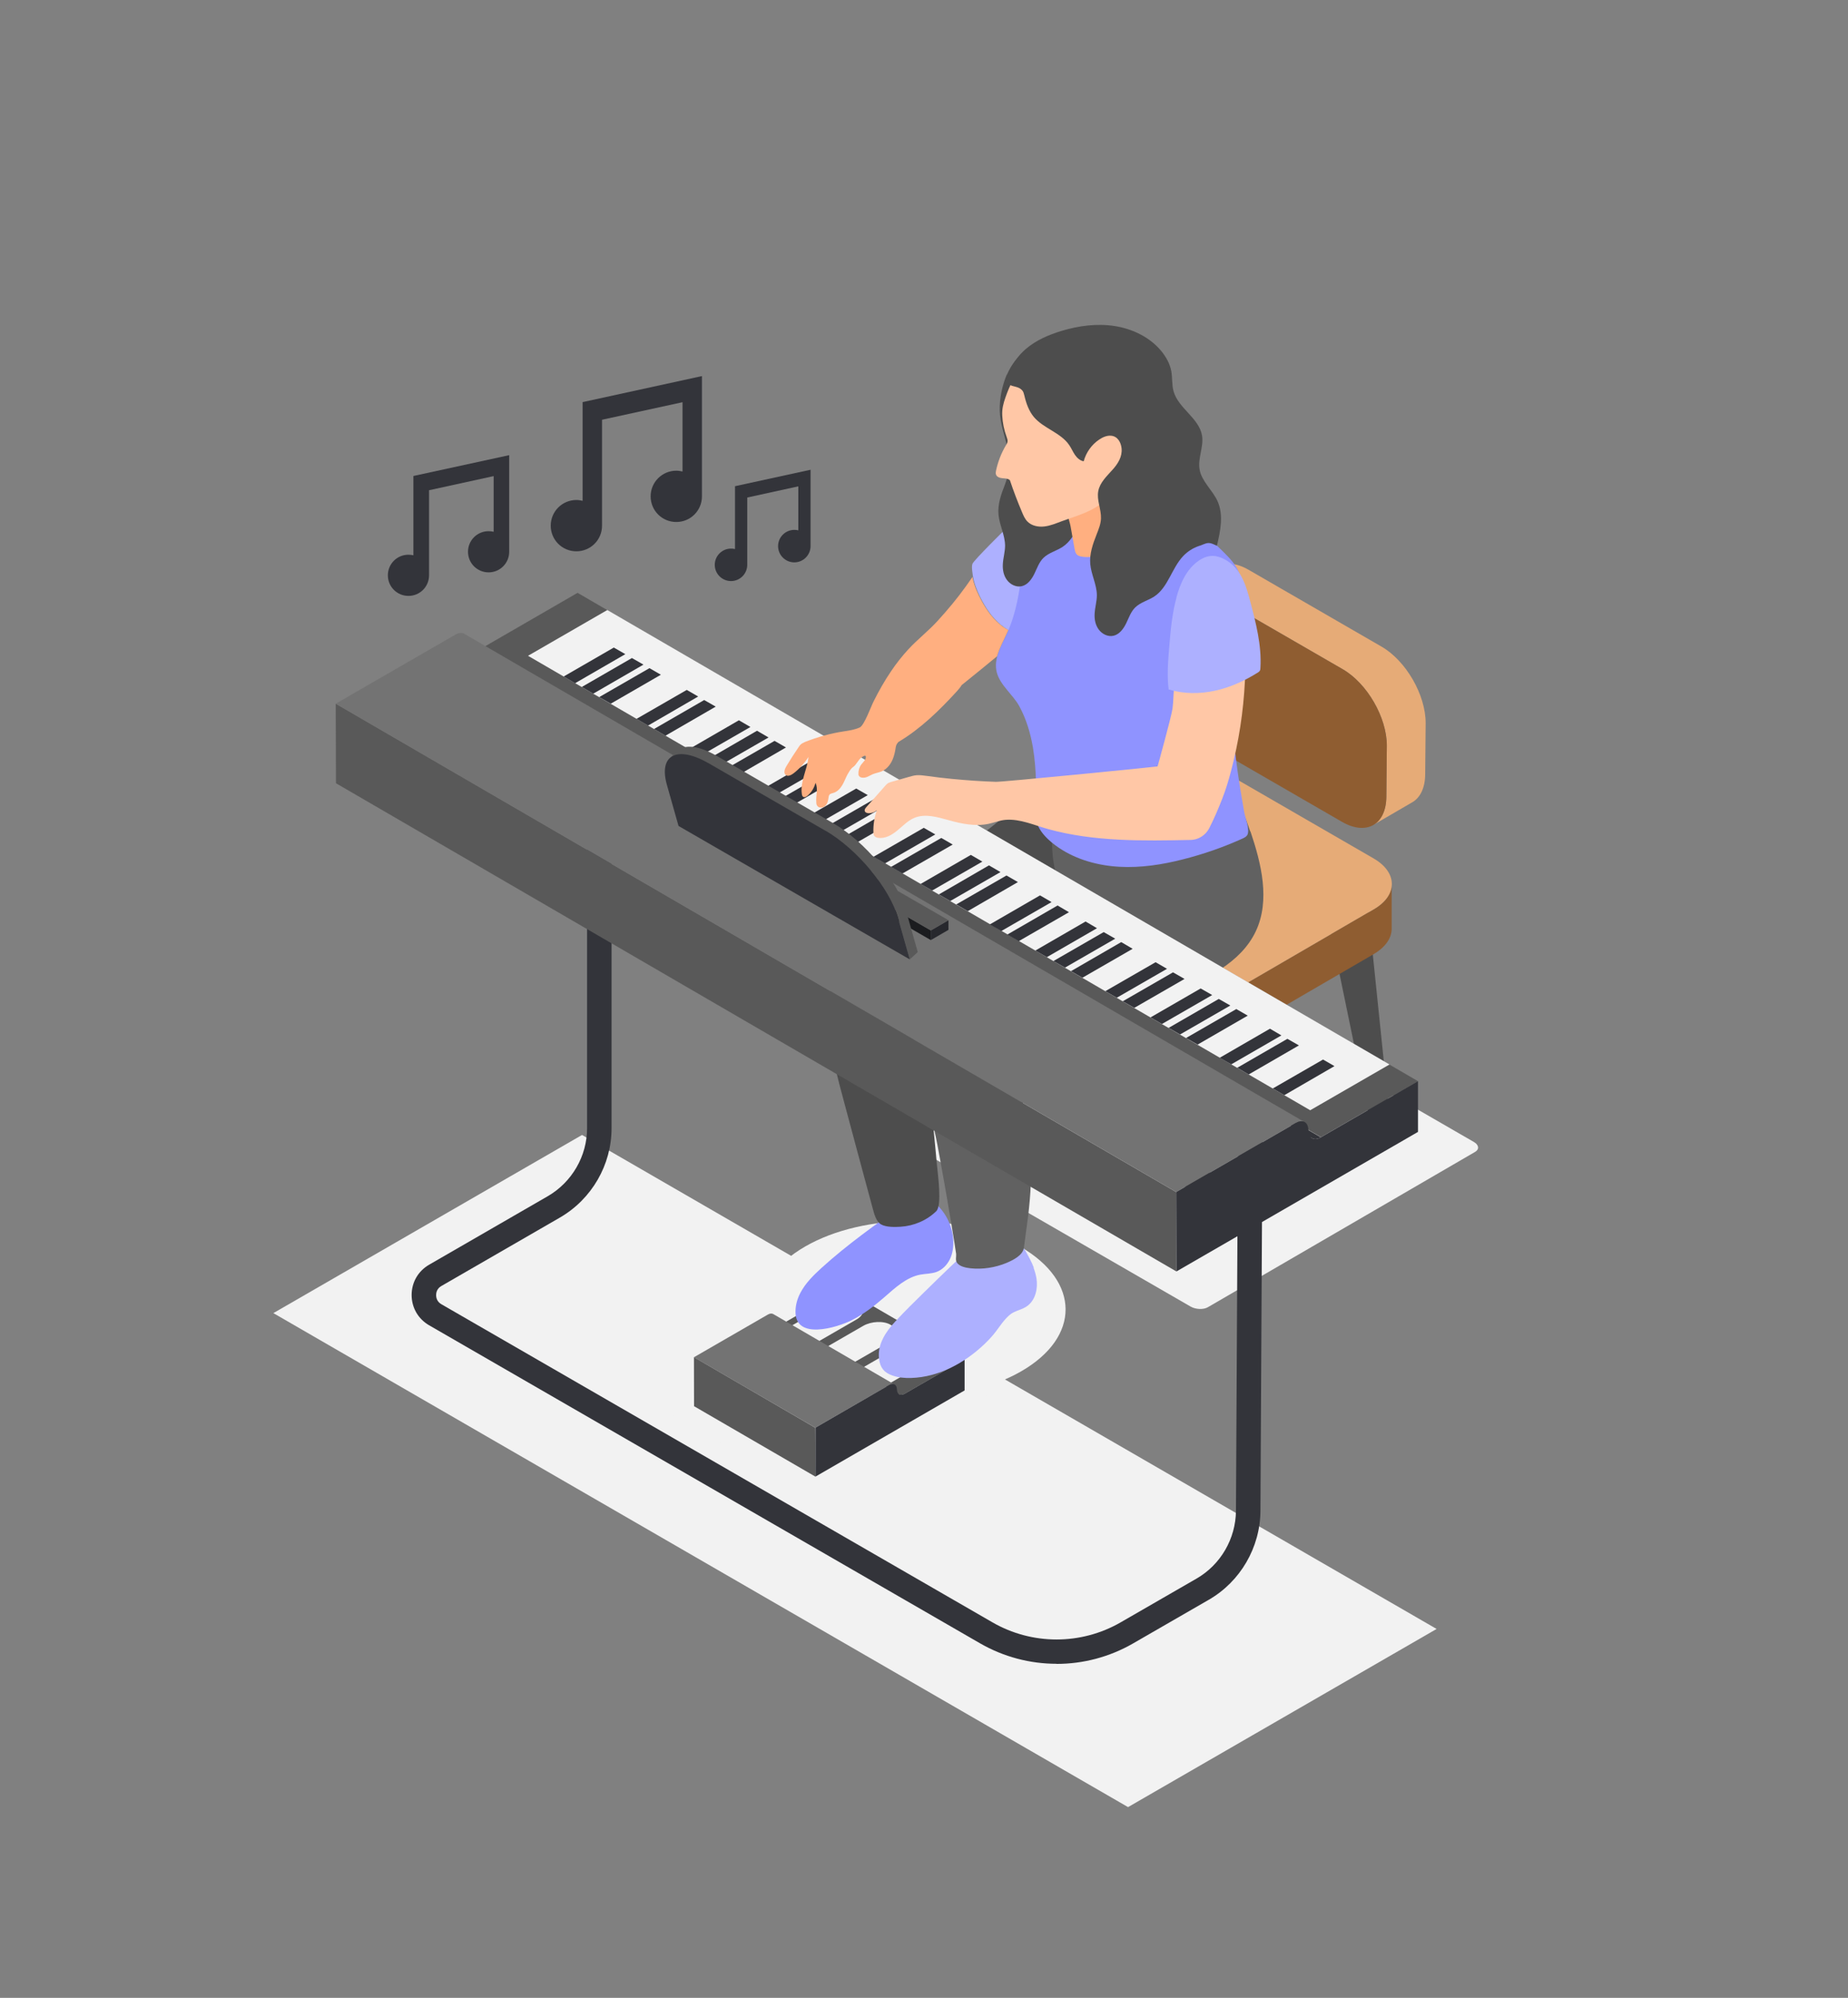 <?xml version="1.0" encoding="UTF-8"?>
<svg id="Layer" xmlns="http://www.w3.org/2000/svg" viewBox="0 0 157.04 169.78">
  <rect x="0" y="0" width="157.04" height="169.78" fill="#808080" stroke="none"/>
  <defs>
    <style>
      .cls-1 {
        fill: #27282d;
      }

      .cls-1, .cls-2, .cls-3, .cls-4, .cls-5, .cls-6, .cls-7, .cls-8, .cls-9, .cls-10, .cls-11, .cls-12, .cls-13, .cls-14 {
        stroke-width: 0px;
      }

      .cls-2 {
        fill: #ffaf80;
      }

      .cls-3 {
        fill: #f2f2f2;
      }

      .cls-4 {
        fill: #737373;
      }

      .cls-5 {
        fill: #adb0ff;
      }

      .cls-6 {
        fill: #616161;
      }

      .cls-7 {
        fill: #8f5d31;
      }

      .cls-15 {
        isolation: isolate;
      }

      .cls-8 {
        fill: #e6ab77;
      }

      .cls-9 {
        fill: #1b1c1f;
      }

      .cls-10 {
        fill: #ffc7a6;
      }

      .cls-11 {
        fill: #33343a;
      }

      .cls-12 {
        fill: #8f93ff;
      }

      .cls-13 {
        fill: #595959;
      }

      .cls-14 {
        fill: #4d4d4d;
      }
    </style>
  </defs>
  <polygon class="cls-3" points="95.86 153.57 23.23 111.59 49.46 96.45 122.08 138.43 95.86 153.57"/>
  <path class="cls-3" d="M86.79,116.53c-5.04,2.91-13.24,2.89-18.31-.03-5.07-2.93-5.1-7.66-.06-10.57,5.04-2.91,13.24-2.89,18.31.03,5.07,2.93,5.1,7.66.06,10.57Z"/>
  <g>
    <polygon class="cls-3" points="69.07 127.17 56.65 119.99 71.75 111.27 84.17 118.45 69.07 127.17"/>
    <g class="cls-15">
      <path class="cls-13" d="M71.65,109.52l-5.09,2.94c-.18.11-.35.11-.47.05l10.31,5.99c.12.07.28.06.47-.05l5.09-2.94-10.31-5.99Z"/>
      <g>
        <path class="cls-3" d="M72.77,110.71l.17.1c.59.34.52.94-.17,1.33l-5.84,3.37-2.3-1.33,5.84-3.37c.68-.39,1.71-.44,2.3-.1Z"/>
        <path class="cls-3" d="M75.66,112.57l.17.1c.59.34.52.94-.17,1.33l-5.84,3.37-2.3-1.33,5.84-3.37c.68-.39,1.71-.44,2.3-.1Z"/>
        <path class="cls-3" d="M78.56,114.42l.17.1c.59.34.52.94-.17,1.33l-5.84,3.37-2.3-1.33,5.84-3.37c.68-.39,1.71-.44,2.3-.1Z"/>
      </g>
      <polygon class="cls-13" points="69.3 125.49 58.98 119.5 58.97 115.33 69.28 121.33 69.3 125.49"/>
      <path class="cls-4" d="M65.71,111.67c-.12-.07-.28-.06-.47.05l-6.27,3.62,10.31,5.99,6.27-3.62c.18-.11.35-.11.47-.05l-10.31-5.99Z"/>
      <path class="cls-11" d="M75.56,117.7c.36-.21.65-.04.66.37,0,.42.3.58.66.37l5.09-2.94v2.66s-12.67,7.32-12.67,7.32v-4.16s6.26-3.62,6.26-3.62Z"/>
    </g>
  </g>
  <g>
    <path class="cls-3" d="M102.64,111.09l22.71-13.2c.38-.22.33-.6-.11-.85l-24.43-14.1c-.43-.25-1.09-.28-1.47-.06l-22.71,13.2c-.38.22-.33.6.11.85l24.43,14.1c.43.25,1.09.28,1.47.06Z"/>
    <path class="cls-14" d="M101.74,106.7h0c-.4,0-.74-.32-.76-.72l-1.33-26.3h4.16l-1.33,26.3c-.02.4-.35.72-.76.72Z"/>
    <path class="cls-14" d="M117.64,97.65h0c-.4.06-.77-.2-.86-.59l-5.32-25.79,4.49,2.98,2.33,22.59c.04.4-.24.76-.64.83Z"/>
    <path class="cls-14" d="M85.52,96.97h0c.4.06.77-.2.86-.59l5.32-25.79-4.49,2.98-2.33,22.59c-.04.4.24.76.64.83Z"/>
    <g class="cls-15">
      <path class="cls-7" d="M116.73,77.28l-11.23,6.53c-2.06,1.2-5.42,1.2-7.49,0l-11.3-6.53c-1.04-.6-1.57-1.39-1.56-2.18v3.81c-.02.79.5,1.58,1.55,2.18l11.3,6.53c2.08,1.2,5.43,1.2,7.49,0l11.23-6.53c1.02-.6,1.54-1.37,1.54-2.15v-3.81c.01.78-.5,1.56-1.53,2.15Z"/>
      <path class="cls-8" d="M116.71,72.94c2.08,1.2,2.09,3.14.02,4.34l-11.23,6.53c-2.06,1.2-5.42,1.2-7.49,0l-11.3-6.53c-2.08-1.2-2.08-3.14-.02-4.34l11.23-6.53c2.06-1.2,5.41-1.2,7.49,0l11.3,6.53Z"/>
    </g>
    <g class="cls-15">
      <path class="cls-8" d="M117.81,67.69l.04-4.33c0-2.39-1.67-5.29-3.75-6.49l-11.3-6.53c-1.04-.6-1.99-.66-2.67-.26l3.3-1.92c.68-.4,1.63-.34,2.67.26l11.3,6.53c2.08,1.2,3.75,4.1,3.75,6.49l-.04,4.33c0,1.18-.42,2.02-1.1,2.41l-3.3,1.92c.67-.39,1.09-1.23,1.1-2.41Z"/>
      <path class="cls-7" d="M114.04,69.84c2.08,1.2,3.76.24,3.77-2.15l.04-4.33c0-2.39-1.67-5.29-3.75-6.49l-11.3-6.53c-2.08-1.2-3.76-.23-3.77,2.15l-.04,4.33c0,2.39,1.67,5.29,3.75,6.49l11.3,6.53Z"/>
    </g>
  </g>
  <g>
    <path class="cls-12" d="M79.19,102.31c-.15.32-.33.56-.67.68-.6.21-1.09-.28-1.45-.67-.03-.03-.06-.06-.1-.06-.03,0-.05.02-.07.03-2.44,1.73-4.89,3.46-7.1,5.47-.68.62-1.35,1.28-1.78,2.1-.26.49-.42,1.04-.42,1.6-.02,2.44,3.48,1.37,4.72.76,1.03-.51,1.96-1.22,2.83-1.98.92-.8,1.86-1.69,3.05-1.92.45-.08.92-.07,1.36-.22.51-.18.92-.6,1.16-1.09.24-.49.31-1.05.29-1.59-.06-1.2-.62-2.37-1.53-3.16-.05-.05-.12-.1-.19-.07-.05.02-.07.07-.1.12Z"/>
    <path class="cls-14" d="M95.96,69.95c-.38-1.3-1.21-2.51-2.42-3.1-1.4-.68-3.14-.41-4.46.42l-.84-.28c-2,1.91-13.54,10.46-16.23,13.92-1.52,1.95-1.73,4.22-1.54,6.61.17,2.07.71,4.1,1.25,6.1.81,3.02,1.62,6.05,2.44,9.07.12.44.28,1.11.71,1.36.43.25,1.19.23,1.66.2,1.12-.07,2.22-.53,3.03-1.32.51-.5.13-3.17.06-3.93-.13-1.47-.28-2.94-.43-4.41-.2-1.94-.39-3.88-.63-5.82-.09-.78-.2-1.56-.39-2.32,5.79-1.62,11.08-4.68,16.28-7.73.31-.18.63-.37.85-.65.49-.62.24-1.32.45-2.01.22-.72.43-1.32.49-2.1.09-1.35.1-2.73-.28-4.02Z"/>
    <path class="cls-5" d="M85.82,44.6c-.3.27-3.08,3.02-3.18,3.31-.1.27,0,.73.03,1,.09.63.33,1.23.61,1.8.44.9,1,1.75,1.77,2.39s1.76,1.05,2.75.97c.05,0,.1-.01.12-.04.02-.03.03-.07.03-.1,0-.21-.07-.4-.11-.6-.23-1.13.56-2.15,1.18-3.01.67-.91,1.41-1.79,1.96-2.78.58-1.05.95-2.21,1.06-3.41.06-.6-.07-1.25-.5-1.69-.19-.2-.48-.24-.66-.4-.09-.08-.36-.86-.19-.92-.83.31-1.58.82-2.29,1.36-.89.67-1.75,1.37-2.57,2.12Z"/>
    <path class="cls-5" d="M87.85,107.72c-.19-.49-.45-.96-.71-1.42-.15-.27-.41-.62-.69-.38-.23.2-.51-.26-.7-.37-.83-.5-1.96-.77-2.72-.05-1.51,1.42-3.01,2.85-4.49,4.31-.83.81-1.66,1.63-2.45,2.48-.79.84-1.55,1.96-1.39,3.19.1.75.42,1.16,1.13,1.41.51.18,1.06.23,1.61.21,2.33-.07,4.53-1.27,6.22-2.88.33-.32.65-.65.93-1.02.39-.51.71-1.02,1.2-1.45.45-.39,1.06-.42,1.54-.79.67-.52.88-1.47.75-2.31-.05-.32-.14-.62-.25-.92Z"/>
    <path class="cls-6" d="M106.24,70.65c-.91-2.67-2.03-5.38-4.1-7.29-.51,2.04-2.32,3.49-4.18,4.46-.95.5-2.02.92-3.08.75-.63-.1-1.21-.39-1.81-.59-1.06-.35-1.86-.6-2.51-1.61-.12,0-.19.12-.24.23-1.1,2.81-1.43,6.87.22,9.55-1.36.79-2.73,1.58-4.09,2.37-2.57,1.49-5.17,3-7.29,5.08-1.44,1.41-1.72,3.23-1.47,5.17.08.65.23,1.29.34,1.94.23,1.32.61,2.61.99,3.89.52,1.73.79,3.56,1.12,5.33.36,1.95,1.09,6.37,1.11,6.63.02.23-.07.5.05.71.2.36.8.47,1.17.51,1.04.11,2.11-.06,3.07-.46.56-.24,1.38-.64,1.47-1.29.11-.9.25-1.8.36-2.7.21-1.79.33-3.6.18-5.41-.19-2.3-.8-4.55-1.44-6.77-.15-.52-.3-1.04-.47-1.56,4.8-1.34,9.41-3.27,14.01-5.19,2.78-1.16,5.79-2.55,7.07-5.27,1.23-2.63.47-5.73-.46-8.48Z"/>
    <path class="cls-12" d="M105.47,51.6c.11-1.02.2-2.1-.22-3.04-.28-.62-.75-1.12-1.23-1.6-1.3-1.29-2.69-2.49-4.15-3.58-1.03-.77-2.11-1.49-3.33-1.88-.41-.13-.84-.22-1.27-.2-1.26.08-1.93,1.19-3.07,1.51-1.23.35-2.78.09-4.04.09-.07,0-.15,0-.21.04-.06.04-.09.12-.11.19-1.15,3.43-.73,7.28-2.22,10.58-.5,1.11-1.23,2.27-.91,3.45.3,1.09,1.36,1.86,1.9,2.84.6,1.09.96,2.31,1.17,3.54.33,1.99.27,4.02.3,6.03.01,1,1.15,1.98,1.92,2.49,1.51,1.01,3.32,1.5,5.13,1.6,1.81.1,3.63-.18,5.39-.63,1.74-.44,3.44-1.03,5.07-1.77.15-.07.31-.15.4-.29.25-.44-.18-1.5-.26-1.97-.14-.79-.27-1.58-.4-2.38-.2-1.27-.36-2.55-.51-3.83-.05-.49-.19-.97-.21-1.46-.03-.64.1-1.33.15-1.97.21-2.59.43-5.18.71-7.77Z"/>
    <path class="cls-14" d="M85.56,31.82c-.05.12-.1.25-.15.38-.34.95-.53,2.09-.43,3.09.1,1.01.48,1.96.66,2.95.19,1.03.13,1.98-.25,2.96-.32.81-.62,1.66-.54,2.53.08.89.55,1.73.56,2.63,0,.53-.16,1.04-.19,1.57-.03.48.06.97.35,1.36.28.38.78.63,1.24.53.51-.11.86-.59,1.09-1.06.23-.47.4-.99.77-1.35.45-.44,1.1-.59,1.62-.93,1.18-.78,1.48-2.41,2.46-3.44.37-.39.83-.68,1.33-.85.24-.06.52-.23.76-.25.27-.03.53.13.77.23.3-1.25.58-2.61.06-3.78-.43-.95-1.35-1.68-1.53-2.7-.17-.95.36-1.92.21-2.87-.12-.76-.64-1.35-1.14-1.89-.47-.52-1.31-1.16-.95-1.93-.83-.02-1.64.22-2.43.46-.77.23-1.54.46-2.27.77-.14.06-.19,0-.26-.13-.03-.06-.12-.32-.05-.37-.75.52-1.32,1.27-1.68,2.11Z"/>
    <path class="cls-2" d="M91.54,47.15c.07.06.15.1.27.13,1,.22,2.13-.22,3.03-.62,1.25-.55,2.5-1.29,3.16-2.48.08-.14.15-.29.16-.46.02-.39-.27-.5-.55-.65-.31-.17-.52-.5-.71-.79-.65-1.04-1.22-2.13-1.69-3.26.03.45-.17.89-.43,1.26-.64.95-1.66,1.63-2.78,1.88-.37.08-.76.12-1.12.24-.07.02-.14.05-.19.11-.06.07-.08.17-.08.26-.06.7.24,1.31.37,1.98.1.58.21,1.16.31,1.75.05.27.08.5.24.64Z"/>
    <path class="cls-10" d="M94.27,40.52c1.18-.13,2.21-.93,2.73-1.98.3-.6.3-1.49.32-2.15.02-.73-.03-1.46-.16-2.17-.27-1.51-.92-3.01-2.15-3.93-.89-.67-2.03-.96-3.14-.95-1.11.01-2.21.31-3.23.76-.53.23-1.05.5-1.49.87-.85.72-1.34,1.75-1.7,2.78-.19.54-.31,1-.28,1.57.03.62.16,1.23.37,1.81.04.12.09.24.08.36,0,.14-.08.26-.15.37-.39.66-.67,1.39-.83,2.14-.02.11-.04.22,0,.33.07.21.33.29.55.31.22.02.47.02.63.17.31.93.66,1.84,1.04,2.74.12.28.24.56.45.77.36.37.93.48,1.44.42.52-.06,1-.27,1.49-.45,1.3-.48,2.73-.83,3.7-1.83.14-.15.27-.31.33-.5.15-.45-.1-.95,0-1.42Z"/>
    <path class="cls-14" d="M86.91,33.23c.08.12.1.26.14.39.15.65.38,1.3.8,1.81.83.99,2.3,1.33,3.02,2.41.18.26.3.56.48.82.18.26.43.49.74.54.2-.74.67-1.41,1.31-1.84.31-.21.67-.37,1.04-.33.55.06.82.58.87,1.07.07.71-.31,1.31-.77,1.82-.49.55-1.07,1.08-1.21,1.81-.15.77.26,1.55.23,2.34-.02.47-.2.91-.37,1.34-.32.81-.62,1.66-.54,2.53.08.89.55,1.73.56,2.63,0,.53-.16,1.04-.19,1.57-.03.48.06.97.35,1.36s.78.63,1.24.53c.51-.11.86-.59,1.09-1.06.23-.47.4-.99.77-1.35.45-.44,1.1-.59,1.62-.93,1.18-.78,1.48-2.41,2.46-3.44.37-.39.83-.68,1.33-.85.24-.06.52-.23.76-.25.27-.03.53.13.77.23.3-1.25.58-2.61.06-3.78-.43-.95-1.35-1.68-1.53-2.7-.17-.95.36-1.92.21-2.87-.24-1.49-2.01-2.32-2.42-3.77-.16-.56-.09-1.17-.2-1.74-.12-.62-.44-1.19-.84-1.68-.97-1.18-2.44-1.89-3.95-2.13-1.51-.24-3.07-.03-4.53.41-1.09.33-2.16.79-3.03,1.53-.7.6-1.26,1.4-1.49,2.3-.31,1.2.78.61,1.24,1.31Z"/>
  </g>
  <path class="cls-11" d="M89.78,141.39c-2.24,0-4.48-.58-6.48-1.73l-46.84-27.04c-.93-.54-1.48-1.5-1.48-2.57,0-1.07.55-2.03,1.48-2.57l10.08-5.82c2.06-1.19,3.35-3.41,3.35-5.79v-24.08h2.08v24.08c0,3.12-1.68,6.03-4.39,7.6l-10.08,5.82c-.4.23-.44.61-.44.77s.04.54.44.77l46.84,27.04c3.36,1.94,7.53,1.94,10.89,0l6.45-3.72c2.05-1.18,3.33-3.39,3.35-5.76l.21-39.44h2.08s-.21,39.45-.21,39.45c-.02,3.1-1.7,6-4.39,7.55l-6.45,3.72c-2,1.15-4.24,1.73-6.48,1.73Z"/>
  <g>
    <g class="cls-15">
      <polygon class="cls-13" points="112.25 96.64 40.83 55.15 49.08 50.38 120.5 91.88 112.25 96.64"/>
      <polygon class="cls-3" points="111.34 94.35 44.87 55.73 51.61 51.84 118.08 90.46 111.34 94.35"/>
      <path class="cls-11" d="M111.49,96.72L40.07,55.22c.19.11.46.1.75-.07l71.42,41.5c-.29.17-.56.19-.75.07Z"/>
      <polygon class="cls-13" points="99.97 108.05 28.55 66.56 28.53 59.8 99.95 101.3 99.97 108.05"/>
      <path class="cls-4" d="M39.45,53.86c-.19-.11-.46-.1-.75.07l-10.17,5.87,71.42,41.5,10.17-5.87c.29-.17.56-.19.75-.07L39.45,53.86Z"/>
      <path class="cls-11" d="M110.12,95.43c.59-.34,1.06-.07,1.06.61,0,.67.48.94,1.06.61l8.26-4.77v4.31s-20.53,11.86-20.53,11.86l-.02-6.75,10.17-5.87Z"/>
    </g>
    <g>
      <polygon class="cls-11" points="109.14 93.07 108.16 92.5 112.43 90.04 113.4 90.6 109.14 93.07"/>
      <g>
        <polygon class="cls-11" points="104.63 90.45 103.65 89.89 107.92 87.42 108.89 87.99 104.63 90.45"/>
        <polygon class="cls-11" points="106.11 91.31 105.14 90.74 109.4 88.28 110.38 88.84 106.11 91.31"/>
      </g>
      <g>
        <polygon class="cls-11" points="100.28 87.91 99.31 87.35 103.57 84.89 104.55 85.45 100.28 87.91"/>
        <polygon class="cls-11" points="101.77 88.77 100.79 88.21 105.06 85.75 106.03 86.31 101.77 88.77"/>
        <polygon class="cls-11" points="98.74 87.02 97.77 86.46 102.03 84 103.01 84.56 98.74 87.02"/>
      </g>
      <g>
        <polygon class="cls-11" points="94.9 84.79 93.93 84.23 98.2 81.77 99.17 82.33 94.9 84.79"/>
        <polygon class="cls-11" points="96.39 85.65 95.41 85.09 99.68 82.63 100.66 83.19 96.39 85.65"/>
      </g>
      <g>
        <polygon class="cls-11" points="90.5 82.23 89.52 81.67 93.79 79.21 94.77 79.77 90.5 82.23"/>
        <polygon class="cls-11" points="91.98 83.09 91.01 82.53 95.28 80.06 96.25 80.63 91.98 83.09"/>
        <polygon class="cls-11" points="88.96 81.34 87.98 80.78 92.25 78.31 93.22 78.88 88.96 81.34"/>
      </g>
      <g>
        <polygon class="cls-11" points="85.09 79.12 84.11 78.56 88.38 76.09 89.36 76.66 85.09 79.12"/>
        <polygon class="cls-11" points="86.57 79.98 85.6 79.42 89.87 76.95 90.84 77.52 86.57 79.98"/>
      </g>
      <g>
        <polygon class="cls-11" points="80.75 76.57 79.78 76.01 84.04 73.54 85.02 74.11 80.75 76.57"/>
        <polygon class="cls-11" points="82.24 77.43 81.26 76.86 85.53 74.4 86.5 74.96 82.24 77.43"/>
        <polygon class="cls-11" points="79.21 75.68 78.23 75.12 82.5 72.65 83.48 73.22 79.21 75.68"/>
      </g>
      <g>
        <polygon class="cls-11" points="75.21 73.37 74.23 72.81 78.5 70.35 79.48 70.91 75.21 73.37"/>
        <polygon class="cls-11" points="76.69 74.23 75.72 73.67 79.99 71.21 80.96 71.77 76.69 74.23"/>
      </g>
      <g>
        <polygon class="cls-11" points="71.01 70.92 70.04 70.36 74.3 67.9 75.28 68.46 71.01 70.92"/>
        <polygon class="cls-11" points="72.5 71.78 71.52 71.22 75.79 68.75 76.76 69.32 72.5 71.78"/>
        <polygon class="cls-11" points="69.47 70.03 68.49 69.47 72.76 67.01 73.74 67.57 69.47 70.03"/>
      </g>
      <g>
        <polygon class="cls-11" points="65.57 67.74 64.59 67.18 68.86 64.71 69.84 65.28 65.57 67.74"/>
        <polygon class="cls-11" points="67.05 68.6 66.08 68.03 70.35 65.57 71.32 66.13 67.05 68.6"/>
      </g>
      <g>
        <polygon class="cls-11" points="61.04 65.13 60.07 64.57 64.33 62.1 65.31 62.67 61.04 65.13"/>
        <polygon class="cls-11" points="62.53 65.99 61.55 65.42 65.82 62.96 66.79 63.52 62.53 65.99"/>
        <polygon class="cls-11" points="59.5 64.24 58.52 63.68 62.79 61.21 63.77 61.78 59.5 64.24"/>
      </g>
      <g>
        <polygon class="cls-11" points="55.07 61.66 54.09 61.09 58.36 58.63 59.33 59.19 55.07 61.66"/>
        <polygon class="cls-11" points="56.55 62.52 55.58 61.95 59.84 59.49 60.82 60.05 56.55 62.52"/>
      </g>
      <g>
        <polygon class="cls-11" points="50.41 58.95 49.44 58.38 53.7 55.92 54.68 56.48 50.41 58.95"/>
        <polygon class="cls-11" points="51.9 59.8 50.92 59.24 55.19 56.78 56.16 57.34 51.9 59.8"/>
        <polygon class="cls-11" points="48.87 58.06 47.9 57.49 52.16 55.03 53.14 55.59 48.87 58.06"/>
      </g>
    </g>
    <g>
      <g class="cls-15">
        <polygon class="cls-1" points="80.6 78.2 80.6 79.02 79.1 79.89 79.1 79.07 80.6 78.2"/>
        <polygon class="cls-9" points="79.1 79.07 79.1 79.89 60.83 69.35 60.84 68.53 79.1 79.07"/>
        <polygon class="cls-13" points="80.6 78.2 79.1 79.07 60.84 68.53 62.33 67.66 80.6 78.2"/>
      </g>
      <g class="cls-15">
        <path class="cls-13" d="M77,77.41c-.72-2.56-3.49-5.89-6.19-7.45l-9.88-5.71c-1.54-.89-2.72-1.01-3.32-.46l-.68.62c.6-.54,1.78-.43,3.32.46l9.88,5.71c2.7,1.56,5.47,4.89,6.19,7.45l.99,3.5.68-.62-.99-3.5Z"/>
        <path class="cls-11" d="M70.13,70.58c2.7,1.56,5.47,4.89,6.19,7.45l.99,3.5-19.65-11.34-.99-3.5c-.72-2.56.88-3.37,3.58-1.81l9.88,5.71Z"/>
      </g>
    </g>
  </g>
  <g>
    <path class="cls-2" d="M85.68,53.54c-.01.05-.04.11-.07.17-.3.68-.69,1.37-.88,2.06-1,.82-2,1.64-3.01,2.45-.11.19-.26.36-.41.53-1.48,1.62-3.09,3.19-4.96,4.3-.12.13-.2.25-.23.44-.05.35-.12.69-.25,1.01-.17.42-.45.8-.86,1.01-.27.14-.59.17-.86.29-.17.07-.32.17-.5.24-.17.06-.38.08-.54,0-.06-.03-.11-.08-.14-.14-.02-.05-.02-.08-.02-.13-.01-.29.07-.57.24-.8.15-.2.38-.38.39-.63,0-.04,0-.08-.03-.1-.04-.03-.09-.01-.13,0-.37.16-.5.48-.74.77-.08.11-.2.17-.3.27-.15.16-.26.36-.37.55-.15.29-.27.62-.44.9-.17.29-.42.55-.74.65-.13.04-.29.06-.36.18-.04.06-.05.14-.06.21-.03.26-.09.53-.28.71-.18.18-.53.22-.68,0-.06-.08-.08-.18-.08-.28-.06-.56.18-1.16-.07-1.67-.11.43-.35.82-.69,1.1-.1.08-.24.16-.35.09-.08-.05-.11-.15-.12-.24-.16-1.07.47-2.09.56-3.15-.34.53-.77,1.01-1.28,1.4-.19.14-.46.28-.65.13-.2-.17-.09-.5.04-.72.34-.57.7-1.13,1.07-1.67.05-.08.11-.16.18-.22.11-.09.23-.14.35-.2,1.07-.42,2.18-.73,3.31-.9.46-.07.92-.14,1.34-.33.38-.17.96-1.79,1.18-2.22.44-.88.92-1.73,1.47-2.54.44-.66.93-1.28,1.47-1.87.79-.86,1.71-1.56,2.49-2.42.85-.93,1.67-1.91,2.4-2.93.16-.23.32-.46.48-.68.03-.05.06-.08.09-.13.1.58.32,1.12.58,1.64.44.9,1,1.76,1.76,2.39.2.17.41.32.64.44Z"/>
    <path class="cls-10" d="M105.72,56.72c-.21-.87-.97-1.55-1.84-1.76-.87-.2-1.82.05-2.52.61-.47.37-.82.86-1.07,1.41-.18.4-.43.81-.49,1.24-.1.66-.07,1.33-.16,1.99-.1.7-1.22,4.75-1.27,4.92-1.06.13-13.19,1.33-13.74,1.31-1.26-.04-2.51-.13-3.76-.25-.7-.07-1.4-.15-2.1-.25-.29-.04-.59-.08-.89-.06-.22.02-.43.08-.64.14-.48.14-.96.27-1.44.41-.12.04-.25.07-.36.14-.07.05-.14.12-.2.19l-1.62,1.83c-.08.09-.16.2-.14.31.03.16.23.22.4.21.23-.02.45-.1.63-.24-.21.59-.31,1.23-.29,1.86,0,.11.01.22.07.3.07.1.21.15.33.17.6.09,1.17-.24,1.64-.63.47-.38.89-.84,1.45-1.07.92-.38,1.95-.06,2.91.2,1.1.31,2.27.55,3.39.31.48-.1.95-.3,1.45-.34,1.22-.1,2.46.47,3.62.79,3.92,1.08,8.05,1,12.11.92.65-.01,1.27-.41,1.57-1,.41-.8.78-1.67,1.11-2.52.3-.76.53-1.54.74-2.33.66-2.49,1.05-5.05,1.18-7.62.02-.41.03-.83-.07-1.22Z"/>
    <path class="cls-5" d="M99.98,50.77c-.38,1.37-.5,2.79-.62,4.2-.1,1.21-.2,2.42-.05,3.62,1.27.39,2.64.39,3.93.11,1.3-.28,2.52-.84,3.64-1.54.06-.04.12-.08.16-.13.06-.08.07-.19.07-.28.11-1.91-.38-3.8-.87-5.65-.37-1.41-.8-2.84-2.18-3.57-.31-.17-.66-.29-1.02-.29-.43,0-.84.17-1.19.42-1.04.73-1.55,1.92-1.88,3.11Z"/>
  </g>
  <g>
    <path class="cls-11" d="M35.13,40.45v6.74c-.13-.03-.28-.05-.42-.05-.97,0-1.75.78-1.75,1.75s.78,1.75,1.75,1.75,1.75-.78,1.75-1.75v-7.23l5.49-1.2v4.73c-.14-.03-.28-.05-.43-.05-.97,0-1.75.78-1.75,1.75s.78,1.75,1.75,1.75,1.75-.78,1.75-1.75v-8.21l-8.14,1.77Z"/>
    <path class="cls-11" d="M49.51,34.16v8.4c-.17-.04-.34-.07-.53-.07-1.2,0-2.18.97-2.18,2.18s.97,2.18,2.18,2.18,2.18-.97,2.18-2.18v-9l6.84-1.49v5.89c-.17-.04-.35-.07-.53-.07-1.2,0-2.18.97-2.18,2.18s.97,2.18,2.18,2.18,2.18-.97,2.18-2.18v-10.22l-10.13,2.21Z"/>
    <path class="cls-11" d="M62.46,41.33v5.33c-.11-.03-.22-.04-.34-.04-.76,0-1.38.62-1.38,1.38s.62,1.38,1.38,1.38,1.38-.62,1.38-1.38v-5.72l4.34-.95v3.74c-.11-.03-.22-.04-.34-.04-.76,0-1.38.62-1.38,1.38s.62,1.38,1.38,1.38,1.38-.62,1.38-1.38v-6.49l-6.43,1.4Z"/>
  </g>
</svg>